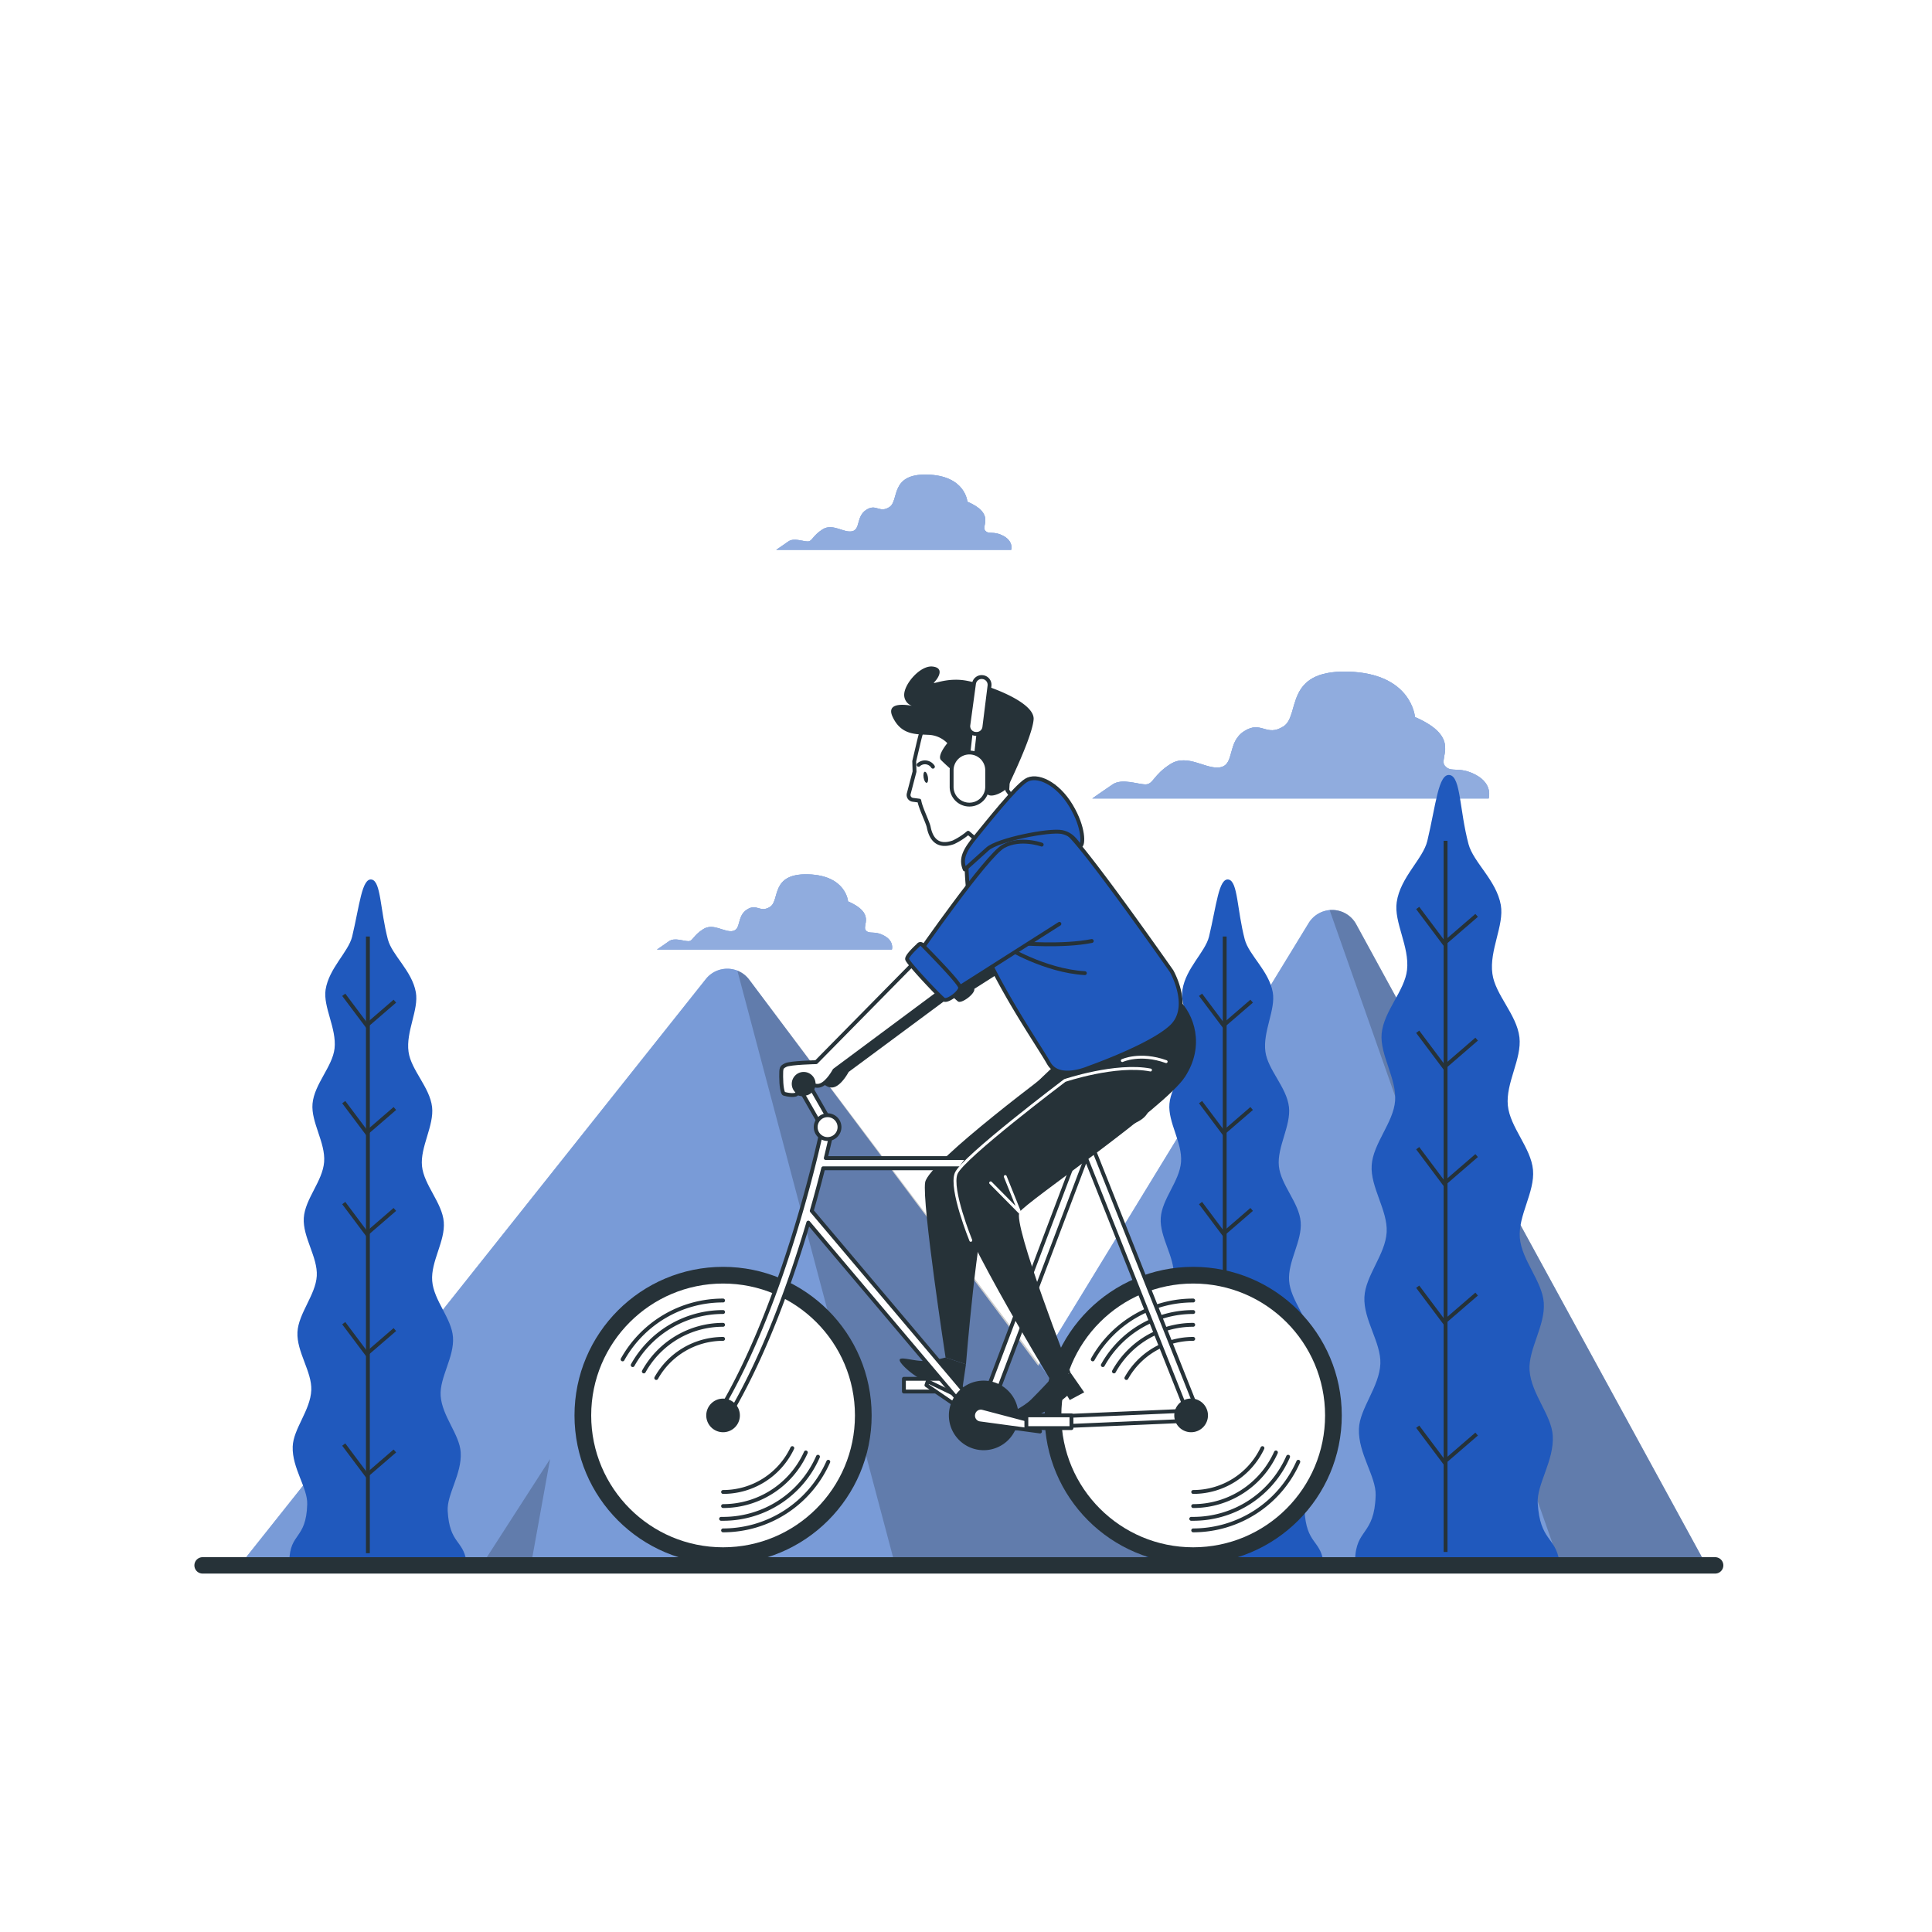 <svg class="animated" id="freepik_stories-ride-a-bicycle" xmlns="http://www.w3.org/2000/svg" viewBox="0 0 500 500" version="1.1" xmlns:xlink="http://www.w3.org/1999/xlink" xmlns:svgjs="http://svgjs.com/svgjs"><style>svg#freepik_stories-ride-a-bicycle:not(.animated) .animable {opacity: 0;}svg#freepik_stories-ride-a-bicycle.animated #freepik--background-simple--inject-26 {animation: 1s 1 forwards ease-out zoomIn,6s Infinite  linear wind;animation-delay: 0s,1s;}svg#freepik_stories-ride-a-bicycle.animated #freepik--Clouds--inject-26 {animation: 1.5s Infinite  linear floating;animation-delay: 0s;}svg#freepik_stories-ride-a-bicycle.animated #freepik--Trees--inject-26 {animation: 1s 1 forwards cubic-bezier(.36,-0.01,.5,1.38) slideLeft,6s Infinite  linear wind;animation-delay: 0s,1s;}svg#freepik_stories-ride-a-bicycle.animated #freepik--Character--inject-26 {animation: 1s 1 forwards cubic-bezier(.36,-0.01,.5,1.38) lightSpeedRight;animation-delay: 0s;}svg#freepik_stories-ride-a-bicycle.animated #freepik--Floor--inject-26 {animation: 1s 1 forwards cubic-bezier(.36,-0.01,.5,1.38) lightSpeedLeft;animation-delay: 0s;}            @keyframes zoomIn {                0% {                    opacity: 0;                    transform: scale(0.5);                }                100% {                    opacity: 1;                    transform: scale(1);                }            }                    @keyframes wind {                0% {                    transform: rotate( 0deg );                }                25% {                    transform: rotate( 1deg );                }                75% {                    transform: rotate( -1deg );                }            }                    @keyframes floating {                0% {                    opacity: 1;                    transform: translateY(0px);                }                50% {                    transform: translateY(-10px);                }                100% {                    opacity: 1;                    transform: translateY(0px);                }            }                    @keyframes slideLeft {                0% {                    opacity: 0;                    transform: translateX(-30px);                }                100% {                    opacity: 1;                    transform: translateX(0);                }            }                    @keyframes lightSpeedRight {              from {                transform: translate3d(50%, 0, 0) skewX(-20deg);                opacity: 0;              }              60% {                transform: skewX(10deg);                opacity: 1;              }              80% {                transform: skewX(-2deg);              }              to {                opacity: 1;                transform: translate3d(0, 0, 0);              }            }                    @keyframes lightSpeedLeft {              from {                transform: translate3d(-50%, 0, 0) skewX(20deg);                opacity: 0;              }              60% {                transform: skewX(-10deg);                opacity: 1;              }              80% {                transform: skewX(2deg);              }              to {                opacity: 1;                transform: translate3d(0, 0, 0);              }            }        .animator-hidden { display: none; }</style><g id="freepik--background-simple--inject-26" class="animable animator-active animator-hidden" style="transform-origin: 245.711px 256.298px;"><path d="M412.77,236.48a154.35,154.35,0,0,0-18-42.2c-14.19-23-39.31-57.93-67.79-71.52-44-21-84-22-120,11s-58,127-71,143-52,19-67,44-10.31,84-10.31,84H433S438.24,334,412.77,236.48Z" style="fill: rgb(32, 89, 189); transform-origin: 245.711px 256.298px;" id="eledq7arfoeli" class="animable"></path><g id="elolyj5lamov"><path d="M412.77,236.48a154.35,154.35,0,0,0-18-42.2c-14.19-23-39.31-57.93-67.79-71.52-44-21-84-22-120,11s-58,127-71,143-52,19-67,44-10.31,84-10.31,84H433S438.24,334,412.77,236.48Z" style="fill: rgb(255, 255, 255); opacity: 0.8; transform-origin: 245.711px 256.298px;" class="animable"></path></g></g><g id="freepik--Clouds--inject-26" class="animable" style="transform-origin: 277.72px 184.281px;"><path d="M382,200.57c-4.46-2.43-6.48-.4-8.11-2.43s4.46-7.3-7.7-12.57c0,0-.81-11.35-17.43-11.75S336.61,185.17,332.15,188s-5.68-1.62-10.14,1.22-2.43,8.51-6.08,9.33-8.51-3.65-13-.82S298.5,203,296.47,203s-6.08-1.63-8.51,0-5.27,3.64-5.27,3.64H385.26S386.47,203,382,200.57Z" style="fill: rgb(32, 89, 189); transform-origin: 334.05px 190.225px;" id="eln8uw568vfm" class="animable"></path><g id="els51tr8vnwci"><path d="M382,200.57c-4.46-2.43-6.48-.4-8.11-2.43s4.46-7.3-7.7-12.57c0,0-.81-11.35-17.43-11.75S336.61,185.17,332.15,188s-5.68-1.62-10.14,1.22-2.43,8.51-6.08,9.33-8.51-3.65-13-.82S298.5,203,296.47,203s-6.08-1.63-8.51,0-5.27,3.64-5.27,3.64H385.26S386.47,203,382,200.57Z" style="fill: rgb(32, 89, 189); opacity: 0.5; transform-origin: 334.05px 190.225px;" class="animable"></path></g><path d="M259.72,138.72c-2.64-1.45-3.84-.24-4.8-1.45s2.64-4.32-4.57-7.44c0,0-.48-6.73-10.33-7s-7.21,6.73-9.85,8.41-3.37-1-6,.72-1.44,5-3.6,5.53-5.05-2.17-7.69-.49-2.65,3.13-3.85,3.13-3.6-1-5,0-3.13,2.16-3.13,2.16h60.79S262.36,140.16,259.72,138.72Z" style="fill: rgb(32, 89, 189); transform-origin: 231.333px 132.556px;" id="el0wzdhuothvdk" class="animable"></path><g id="elvlvgwdbt09a"><path d="M259.72,138.72c-2.64-1.45-3.84-.24-4.8-1.45s2.64-4.32-4.57-7.44c0,0-.48-6.73-10.33-7s-7.21,6.73-9.85,8.41-3.37-1-6,.72-1.44,5-3.6,5.53-5.05-2.17-7.69-.49-2.65,3.13-3.85,3.13-3.6-1-5,0-3.13,2.16-3.13,2.16h60.79S262.36,140.16,259.72,138.72Z" style="fill: rgb(32, 89, 189); opacity: 0.5; transform-origin: 231.333px 132.556px;" class="animable"></path></g><path d="M228.84,242.17c-2.64-1.44-3.84-.24-4.81-1.44s2.65-4.33-4.56-7.45c0,0-.48-6.73-10.33-7s-7.21,6.73-9.85,8.41-3.37-1-6,.72-1.44,5.05-3.61,5.53-5-2.17-7.68-.48-2.65,3.12-3.85,3.12-3.6-1-5,0-3.12,2.16-3.12,2.16h60.79S231.48,243.61,228.84,242.17Z" style="fill: rgb(32, 89, 189); transform-origin: 200.462px 236.006px;" id="ele1rs06nsodj" class="animable"></path><g id="elu5g6wdlt65"><path d="M228.84,242.17c-2.64-1.44-3.84-.24-4.81-1.44s2.65-4.33-4.56-7.45c0,0-.48-6.73-10.33-7s-7.21,6.73-9.85,8.41-3.37-1-6,.72-1.44,5.05-3.61,5.53-5-2.17-7.68-.48-2.65,3.12-3.85,3.12-3.6-1-5,0-3.12,2.16-3.12,2.16h60.79S231.48,243.61,228.84,242.17Z" style="fill: rgb(32, 89, 189); opacity: 0.5; transform-origin: 200.462px 236.006px;" class="animable"></path></g><g id="elqwpym5x831t"><g style="opacity: 0.5; transform-origin: 334.05px 190.225px;" class="animable"><path d="M382,200.57c-4.46-2.43-6.48-.4-8.11-2.43s4.46-7.3-7.7-12.57c0,0-.81-11.35-17.43-11.75S336.61,185.17,332.15,188s-5.68-1.62-10.14,1.22-2.43,8.51-6.08,9.33-8.51-3.65-13-.82S298.5,203,296.47,203s-6.08-1.63-8.51,0-5.27,3.64-5.27,3.64H385.26S386.47,203,382,200.57Z" style="fill: rgb(255, 255, 255); transform-origin: 334.05px 190.225px;" id="elwdiq6opgxm8" class="animable"></path><g id="elcgxfm2s9nx5"><path d="M382,200.57c-4.46-2.43-6.48-.4-8.11-2.43s4.46-7.3-7.7-12.57c0,0-.81-11.35-17.43-11.75S336.61,185.17,332.15,188s-5.68-1.62-10.14,1.22-2.43,8.51-6.08,9.33-8.51-3.65-13-.82S298.5,203,296.47,203s-6.08-1.63-8.51,0-5.27,3.64-5.27,3.64H385.26S386.47,203,382,200.57Z" style="fill: rgb(255, 255, 255); opacity: 0.5; transform-origin: 334.05px 190.225px;" class="animable"></path></g></g></g><g id="elstetax2nbdg"><g style="opacity: 0.5; transform-origin: 231.333px 132.556px;" class="animable"><path d="M259.72,138.72c-2.64-1.45-3.84-.24-4.8-1.45s2.64-4.32-4.57-7.44c0,0-.48-6.73-10.33-7s-7.21,6.73-9.85,8.41-3.37-1-6,.72-1.44,5-3.6,5.53-5.05-2.17-7.69-.49-2.65,3.13-3.85,3.13-3.6-1-5,0-3.13,2.16-3.13,2.16h60.79S262.36,140.16,259.72,138.72Z" style="fill: rgb(255, 255, 255); transform-origin: 231.333px 132.556px;" id="el2en65j4rep4" class="animable"></path><g id="elvxvuo25006b"><path d="M259.72,138.72c-2.64-1.45-3.84-.24-4.8-1.45s2.64-4.32-4.57-7.44c0,0-.48-6.73-10.33-7s-7.21,6.73-9.85,8.41-3.37-1-6,.72-1.44,5-3.6,5.53-5.05-2.17-7.69-.49-2.65,3.13-3.85,3.13-3.6-1-5,0-3.13,2.16-3.13,2.16h60.79S262.36,140.16,259.72,138.72Z" style="fill: rgb(255, 255, 255); opacity: 0.5; transform-origin: 231.333px 132.556px;" class="animable"></path></g></g></g><g id="elnxgo3djy4t"><g style="opacity: 0.5; transform-origin: 200.462px 236.006px;" class="animable"><path d="M228.84,242.17c-2.64-1.44-3.84-.24-4.81-1.44s2.65-4.33-4.56-7.45c0,0-.48-6.73-10.33-7s-7.21,6.73-9.85,8.41-3.37-1-6,.72-1.44,5.05-3.61,5.53-5-2.17-7.68-.48-2.65,3.12-3.85,3.12-3.6-1-5,0-3.12,2.16-3.12,2.16h60.79S231.48,243.61,228.84,242.17Z" style="fill: rgb(255, 255, 255); transform-origin: 200.462px 236.006px;" id="elrnemq2vwkrl" class="animable"></path><g id="el1mzrb78iddx"><path d="M228.84,242.17c-2.64-1.44-3.84-.24-4.81-1.44s2.65-4.33-4.56-7.45c0,0-.48-6.73-10.33-7s-7.21,6.73-9.85,8.41-3.37-1-6,.72-1.44,5.05-3.61,5.53-5-2.17-7.68-.48-2.65,3.12-3.85,3.12-3.6-1-5,0-3.12,2.16-3.12,2.16h60.79S231.48,243.61,228.84,242.17Z" style="fill: rgb(255, 255, 255); opacity: 0.5; transform-origin: 200.462px 236.006px;" class="animable"></path></g></g></g></g><g id="freepik--Mountains--inject-26" class="animable" style="transform-origin: 251.7px 319.973px;"><path d="M62.55,404.45,182.67,253.38a7.09,7.09,0,0,1,11.23.17l74.78,99.94,70-114.6a7.1,7.1,0,0,1,12.28.3l89.85,164.49Z" style="fill: rgb(32, 89, 189); transform-origin: 251.68px 319.975px;" id="el1qn8x977m2l" class="animable"></path><g id="el39x6kz2f196"><path d="M62.55,404.45,182.67,253.38a7.09,7.09,0,0,1,11.23.17l74.78,99.94,70-114.6a7.1,7.1,0,0,1,12.28.3l89.85,164.49Z" style="fill: rgb(255, 255, 255); opacity: 0.4; transform-origin: 251.68px 319.975px;" class="animable"></path></g><g id="el9byjcn1ez0p"><g style="opacity: 0.2; transform-origin: 315.84px 319.798px;" class="animable"><path d="M190.83,251.2l40.58,152.9,75.9-.15L193.9,253.55A7,7,0,0,0,190.83,251.2Z" id="elf7wwcga7c84" class="animable" style="transform-origin: 249.07px 327.65px;"></path><path d="M351,239.19a7.06,7.06,0,0,0-6.89-3.66l59.2,168.22,37.54-.07Z" id="el30au5i1m4tv" class="animable" style="transform-origin: 392.48px 319.623px;"></path></g></g><g id="elzmqfpng1duf"><polygon points="137.67 403.56 142.36 377.6 125.64 403.56 137.67 403.56" style="opacity: 0.2; transform-origin: 134px 390.58px;" class="animable"></polygon></g></g><g id="freepik--Trees--inject-26" class="animable" style="transform-origin: 239.21px 302.28px;"><path d="M352,404h51.54c-1-6.31-5-5.2-5.58-15-.27-4.92,4.29-11,3.89-17.47-.32-5.32-5.57-10.78-6-16.87-.37-5.5,4.11-11.59,3.68-17.52-.41-5.6-5.73-11-6.2-16.79s3.92-11.83,3.41-17.57-5.94-11-6.51-16.67c-.59-5.82,3.66-12.08,3-17.65-.69-5.91-6.27-11-7-16.45-.85-6.07,3.1-12.54,2.18-17.78-1.13-6.41-7.1-11.05-8.36-15.78-2.34-8.81-2-17.3-4.81-17.86-3-.59-3.62,7.74-5.85,17.05-1.13,4.67-7,9.41-7.92,15.83-.78,5.19,3.35,11.51,2.67,17.55-.6,5.4-6,10.6-6.57,16.48-.49,5.52,3.92,11.62,3.48,17.4-.42,5.61-5.69,11-6.06,16.68s4.19,11.68,3.88,17.31c-.32,5.78-5.5,11.23-5.76,16.79-.29,5.87,4.35,11.8,4.13,17.25-.25,6-5.36,11.57-5.55,16.85-.23,6.41,4.48,12.33,4.33,17.21-.31,10.59-5.16,8.4-5.33,16.92Z" style="fill: rgb(32, 89, 189); transform-origin: 377.115px 302.28px;" id="eluy1sa11ua9g" class="animable"></path><line x1="374.11" y1="217.6" x2="374.11" y2="401.65" style="fill: none; stroke: rgb(38, 50, 56); stroke-miterlimit: 10; transform-origin: 374.11px 309.625px;" id="elznyrdqhg7d9" class="animable"></line><polyline points="382.15 236.9 373.76 244.14 366.9 234.99" style="fill: none; stroke: rgb(38, 50, 56); stroke-miterlimit: 10; transform-origin: 374.525px 239.565px;" id="elrut5ezkt87b" class="animable"></polyline><polyline points="382.15 268.93 373.76 276.18 366.9 267.02" style="fill: none; stroke: rgb(38, 50, 56); stroke-miterlimit: 10; transform-origin: 374.525px 271.6px;" id="elcqjxyglayx" class="animable"></polyline><polyline points="382.15 299.06 373.76 306.31 366.9 297.15" style="fill: none; stroke: rgb(38, 50, 56); stroke-miterlimit: 10; transform-origin: 374.525px 301.73px;" id="el95urbwneos7" class="animable"></polyline><polyline points="382.15 334.91 373.76 342.15 366.9 333" style="fill: none; stroke: rgb(38, 50, 56); stroke-miterlimit: 10; transform-origin: 374.525px 337.575px;" id="elt2l2l8jlwh" class="animable"></polyline><polyline points="382.15 371.14 373.76 378.38 366.9 369.23" style="fill: none; stroke: rgb(38, 50, 56); stroke-miterlimit: 10; transform-origin: 374.525px 373.805px;" id="el44bpbq68unx" class="animable"></polyline><path d="M297.77,404h44.69c-.86-5.47-4.37-4.51-4.84-13-.23-4.26,3.72-9.54,3.38-15.14-.29-4.62-4.84-9.35-5.19-14.63-.32-4.77,3.56-10,3.19-15.19-.36-4.86-5-9.51-5.38-14.56s3.4-10.26,3-15.24-5.15-9.55-5.65-14.46,3.17-10.47,2.61-15.3c-.6-5.12-5.43-9.55-6.09-14.27-.73-5.25,2.7-10.87,1.9-15.41-1-5.56-6.16-9.58-7.25-13.68-2-7.64-1.78-15-4.17-15.49-2.56-.51-3.14,6.71-5.08,14.78-1,4-6,8.16-6.87,13.73-.67,4.5,2.91,10,2.32,15.21-.52,4.69-5.23,9.2-5.69,14.29-.44,4.8,3.39,10.08,3,15.09s-4.93,9.52-5.25,14.47,3.63,10.13,3.36,15-4.77,9.74-5,14.56c-.24,5.09,3.78,10.23,3.58,15-.21,5.24-4.64,10-4.8,14.61-.2,5.56,3.88,10.69,3.75,14.92-.27,9.19-4.47,7.28-4.63,14.68Z" style="fill: rgb(32, 89, 189); transform-origin: 319.56px 315.802px;" id="el7gy6b7b4gws" class="animable"></path><line x1="316.95" y1="242.37" x2="316.95" y2="401.97" style="fill: none; stroke: rgb(38, 50, 56); stroke-miterlimit: 10; transform-origin: 316.95px 322.17px;" id="el658w07om6ib" class="animable"></line><polyline points="323.93 259.1 316.65 265.38 310.7 257.45" style="fill: none; stroke: rgb(38, 50, 56); stroke-miterlimit: 10; transform-origin: 317.315px 261.415px;" id="elobn134isuti" class="animable"></polyline><polyline points="323.93 286.88 316.65 293.16 310.7 285.23" style="fill: none; stroke: rgb(38, 50, 56); stroke-miterlimit: 10; transform-origin: 317.315px 289.195px;" id="el47vvqguz6c" class="animable"></polyline><polyline points="323.93 313 316.65 319.29 310.7 311.35" style="fill: none; stroke: rgb(38, 50, 56); stroke-miterlimit: 10; transform-origin: 317.315px 315.32px;" id="elxnx465djygj" class="animable"></polyline><polyline points="323.93 344.09 316.65 350.37 310.7 342.44" style="fill: none; stroke: rgb(38, 50, 56); stroke-miterlimit: 10; transform-origin: 317.315px 346.405px;" id="elqgpr9s44gch" class="animable"></polyline><polyline points="323.93 375.51 316.65 381.79 310.7 373.85" style="fill: none; stroke: rgb(38, 50, 56); stroke-miterlimit: 10; transform-origin: 317.315px 377.82px;" id="el6ydqo00xjvy" class="animable"></polyline><path d="M76,404h44.69c-.86-5.47-4.37-4.51-4.83-13-.24-4.26,3.71-9.54,3.37-15.14-.28-4.62-4.83-9.35-5.19-14.63-.31-4.77,3.57-10,3.19-15.19-.35-4.86-5-9.51-5.38-14.56s3.41-10.26,3-15.24-5.14-9.55-5.64-14.46,3.17-10.47,2.61-15.3c-.6-5.12-5.44-9.55-6.09-14.27-.73-5.25,2.69-10.87,1.89-15.41-1-5.56-6.16-9.58-7.24-13.68-2-7.64-1.78-15-4.17-15.49-2.56-.51-3.15,6.71-5.08,14.78-1,4-6,8.16-6.87,13.73-.67,4.5,2.9,10,2.32,15.21-.53,4.69-5.24,9.2-5.7,14.29-.43,4.8,3.4,10.08,3,15.09s-4.94,9.52-5.26,14.47,3.63,10.13,3.36,15-4.76,9.74-5,14.56c-.25,5.09,3.77,10.23,3.58,15-.22,5.24-4.65,10-4.81,14.61-.2,5.56,3.89,10.69,3.76,14.92-.27,9.19-4.48,7.28-4.63,14.68Z" style="fill: rgb(32, 89, 189); transform-origin: 97.785px 315.802px;" id="elxpr7uwu5bfp" class="animable"></path><line x1="95.21" y1="242.37" x2="95.21" y2="401.97" style="fill: none; stroke: rgb(38, 50, 56); stroke-miterlimit: 10; transform-origin: 95.21px 322.17px;" id="elcxt56t6g7mq" class="animable"></line><polyline points="102.19 259.1 94.91 265.38 88.96 257.45" style="fill: none; stroke: rgb(38, 50, 56); stroke-miterlimit: 10; transform-origin: 95.575px 261.415px;" id="elgwr9spnv18g" class="animable"></polyline><polyline points="102.19 286.88 94.91 293.16 88.96 285.23" style="fill: none; stroke: rgb(38, 50, 56); stroke-miterlimit: 10; transform-origin: 95.575px 289.195px;" id="elkrx79734qfd" class="animable"></polyline><polyline points="102.19 313 94.91 319.29 88.96 311.35" style="fill: none; stroke: rgb(38, 50, 56); stroke-miterlimit: 10; transform-origin: 95.575px 315.32px;" id="el4zpkm1uhst7" class="animable"></polyline><polyline points="102.19 344.09 94.91 350.37 88.96 342.44" style="fill: none; stroke: rgb(38, 50, 56); stroke-miterlimit: 10; transform-origin: 95.575px 346.405px;" id="elf1qunnhsobm" class="animable"></polyline><polyline points="102.19 375.51 94.91 381.79 88.96 373.85" style="fill: none; stroke: rgb(38, 50, 56); stroke-miterlimit: 10; transform-origin: 95.575px 377.82px;" id="el50cli8xrl1t" class="animable"></polyline></g><g id="freepik--Character--inject-26" class="animable" style="transform-origin: 243.849px 296.585px;"><g id="el10yxpb8egfz"><circle cx="308.8" cy="366.31" r="38.45" style="fill: rgb(38, 50, 56); transform-origin: 308.8px 366.31px; transform: rotate(-13.06deg);" class="animable"></circle></g><g id="eljvl74n5hbsn"><circle cx="308.8" cy="366.31" r="34.13" style="fill: rgb(255, 255, 255); transform-origin: 308.8px 366.31px; transform: rotate(-22.01deg);" class="animable"></circle></g><path d="M308.8,396.06A29.75,29.75,0,0,0,336,378.3" style="fill: none; stroke: rgb(38, 50, 56); stroke-linecap: round; stroke-linejoin: round; transform-origin: 322.4px 387.18px;" id="el335ief31f0n" class="animable"></path><path d="M308.8,336.57a29.73,29.73,0,0,0-26,15.24" style="fill: none; stroke: rgb(38, 50, 56); stroke-linecap: round; stroke-linejoin: round; transform-origin: 295.8px 344.19px;" id="el94ssdusj7d" class="animable"></path><path d="M308.8,339.55a26.77,26.77,0,0,0-23.39,13.74" style="fill: none; stroke: rgb(38, 50, 56); stroke-linecap: round; stroke-linejoin: round; transform-origin: 297.105px 346.42px;" id="elni8wdf3vd" class="animable"></path><path d="M308.29,393.07h.51A26.78,26.78,0,0,0,333.36,377" style="fill: none; stroke: rgb(38, 50, 56); stroke-linecap: round; stroke-linejoin: round; transform-origin: 320.825px 385.035px;" id="el1pmcnnwgu5r" class="animable"></path><path d="M308.8,342.86a23.44,23.44,0,0,0-20.51,12.07" style="fill: none; stroke: rgb(38, 50, 56); stroke-linecap: round; stroke-linejoin: round; transform-origin: 298.545px 348.895px;" id="elfdt1gx1sdy" class="animable"></path><path d="M308.8,389.77a23.45,23.45,0,0,0,21.41-13.88" style="fill: none; stroke: rgb(38, 50, 56); stroke-linecap: round; stroke-linejoin: round; transform-origin: 319.505px 382.83px;" id="elu96nfnhtz8h" class="animable"></path><path d="M308.8,346.5a19.81,19.81,0,0,0-17.29,10.13" style="fill: none; stroke: rgb(38, 50, 56); stroke-linecap: round; stroke-linejoin: round; transform-origin: 300.155px 351.565px;" id="elmxdri5w4y5" class="animable"></path><path d="M308.8,386.12a19.81,19.81,0,0,0,17.92-11.35" style="fill: none; stroke: rgb(38, 50, 56); stroke-linecap: round; stroke-linejoin: round; transform-origin: 317.76px 380.445px;" id="elbq44nbh51b5" class="animable"></path><g id="elh1ipwnbyob"><circle cx="187.13" cy="366.31" r="38.45" style="fill: rgb(38, 50, 56); transform-origin: 187.13px 366.31px; transform: rotate(-45deg);" class="animable"></circle></g><g id="elrbqvcnb43in"><circle cx="187.13" cy="366.31" r="34.13" style="fill: rgb(255, 255, 255); transform-origin: 187.13px 366.31px; transform: rotate(-67deg);" class="animable"></circle></g><path d="M187.13,396.06a29.75,29.75,0,0,0,27.23-17.76" style="fill: none; stroke: rgb(38, 50, 56); stroke-linecap: round; stroke-linejoin: round; transform-origin: 200.745px 387.18px;" id="elw95rkofk87b" class="animable"></path><path d="M187.13,336.57a29.72,29.72,0,0,0-26,15.24" style="fill: none; stroke: rgb(38, 50, 56); stroke-linecap: round; stroke-linejoin: round; transform-origin: 174.13px 344.19px;" id="elwzuxhko716" class="animable"></path><path d="M187.13,339.55a26.77,26.77,0,0,0-23.39,13.74" style="fill: none; stroke: rgb(38, 50, 56); stroke-linecap: round; stroke-linejoin: round; transform-origin: 175.435px 346.42px;" id="elrij993fz4ok" class="animable"></path><path d="M186.62,393.07h.51A26.77,26.77,0,0,0,211.69,377" style="fill: none; stroke: rgb(38, 50, 56); stroke-linecap: round; stroke-linejoin: round; transform-origin: 199.155px 385.035px;" id="elzh1lgicmec" class="animable"></path><path d="M187.13,342.86a23.45,23.45,0,0,0-20.51,12.07" style="fill: none; stroke: rgb(38, 50, 56); stroke-linecap: round; stroke-linejoin: round; transform-origin: 176.875px 348.895px;" id="elxc5busg6p48" class="animable"></path><path d="M187.13,389.77a23.47,23.47,0,0,0,21.42-13.88" style="fill: none; stroke: rgb(38, 50, 56); stroke-linecap: round; stroke-linejoin: round; transform-origin: 197.84px 382.83px;" id="el3nhp7mljgdc" class="animable"></path><path d="M187.13,346.5a19.82,19.82,0,0,0-17.29,10.13" style="fill: none; stroke: rgb(38, 50, 56); stroke-linecap: round; stroke-linejoin: round; transform-origin: 178.485px 351.565px;" id="ellkqr9u54l3" class="animable"></path><path d="M187.13,386.12a19.8,19.8,0,0,0,17.92-11.35" style="fill: none; stroke: rgb(38, 50, 56); stroke-linecap: round; stroke-linejoin: round; transform-origin: 196.09px 380.445px;" id="eliby9o7q0q8o" class="animable"></path><path d="M277.88,239.55l-4.63-20.47s-5.5-2-9.9.44c-3.63,2-16.32,19.72-20.64,25.85l-.26-.26a.66.66,0,0,0-1.14,0s-3,2.66-2.88,3.59a7,7,0,0,0,1.14,1.61l-24.69,25s-6.66.15-7.85.74-1.19.74-1.19,3,.3,4.3.74,4.45,3.12.74,3.41-.15-.74-2.52-.74-2.52.74-1.92,2.23-1.33,2.66,2.52,4.59,1.78,3.56-3.86,3.56-3.86l26.67-19.76a17.38,17.38,0,0,0,1.63,1.52c.95.62,4.28-1.89,4.23-3.13a.44.44,0,0,0,0-.14Z" style="fill: rgb(38, 50, 56); transform-origin: 241.86px 251.07px;" id="elpcf8g9b8qw" class="animable"></path><path d="M214.18,293a1.33,1.33,0,0,1-1.15-.67l-6.22-10.88a1.32,1.32,0,0,1,2.3-1.31L215.33,291a1.32,1.32,0,0,1-1.15,2Z" style="fill: rgb(255, 255, 255); stroke: rgb(38, 50, 56); stroke-linecap: round; stroke-linejoin: round; transform-origin: 211.078px 286.236px;" id="elt6elloidq9p" class="animable"></path><path d="M236.83,248.89l-25.61,26s-6.67.15-7.86.74-1.19.74-1.19,3,.3,4.29.75,4.44,3.11.74,3.4-.15-.74-2.52-.74-2.52.74-1.92,2.23-1.33,2.66,2.52,4.59,1.78,3.56-3.85,3.56-3.85L243.8,256.3Z" style="fill: rgb(255, 255, 255); stroke: rgb(38, 50, 56); stroke-linecap: round; stroke-linejoin: round; transform-origin: 222.985px 266.145px;" id="elgvvzrqy1z7i" class="animable"></path><path d="M211.07,280.51a3.08,3.08,0,1,0-3.08,3.07A3.08,3.08,0,0,0,211.07,280.51Z" style="fill: rgb(38, 50, 56); transform-origin: 207.99px 280.5px;" id="elzz31495kmm" class="animable"></path><path d="M291.6,283.31a27.55,27.55,0,0,1-8.81,2.42c-4.84.44-8.14-.22-7,3.3s8.58,4.18,14.09,2.86,8.14-3.3,7.48-6.82S293.36,282.65,291.6,283.31Z" style="fill: rgb(38, 50, 56); transform-origin: 286.512px 287.566px;" id="elxum9kz1m3ho" class="animable"></path><path d="M274.21,275.6s-33.9,25.1-34.78,30.38,5.28,45.34,5.28,45.34l5.28,1.76s2.87-35.66,5.73-42.48,31.26-22.89,31.92-31S281.25,271.42,274.21,275.6Z" style="fill: rgb(38, 50, 56); transform-origin: 263.513px 312.971px;" id="elxpbhpvjw28" class="animable"></path><path d="M244.71,351.32a26.65,26.65,0,0,1-5.06.88c-2.86.22-6.82-1.32-6.82-.22s4.84,5.29,7.26,5.51,5.5.44,5.5.44l.12,1.71,3.18.93,1.1-7.49Z" style="fill: rgb(38, 50, 56); transform-origin: 241.41px 355.945px;" id="elsahsq9g5sd" class="animable"></path><g id="elej8kolwm9wt"><rect x="233.93" y="356.83" width="11.67" height="3.3" style="fill: rgb(255, 255, 255); stroke: rgb(38, 50, 56); stroke-linecap: round; stroke-linejoin: round; transform-origin: 239.765px 358.48px; transform: rotate(26.85deg);" class="animable"></rect></g><polygon points="239.76 358.48 253.08 367.61 254.38 364.39 240.09 357.49 239.76 358.48" style="fill: rgb(255, 255, 255); stroke: rgb(38, 50, 56); stroke-linecap: round; stroke-linejoin: round; transform-origin: 247.07px 362.55px;" id="elkh7nnkg6dc" class="animable"></polygon><path d="M309.54,364.11,282.7,296.68a1.33,1.33,0,0,0-.31-.46l1.42-3.74a1.32,1.32,0,1,0-2.47-.94l-3.1,8.17H213.71c1.15-4.74,1.74-7.64,1.77-7.75a1.32,1.32,0,1,0-2.59-.52c-.09.44-9.18,44.88-26.89,74.19a1.33,1.33,0,0,0,.45,1.81,1.32,1.32,0,0,0,1.81-.45c9.4-15.55,16.39-35.26,20.93-50.58L253,368.25a2.37,2.37,0,0,0,.32.61,2.63,2.63,0,0,0,2.13,1.09h.12l51.65-2.24a2.65,2.65,0,0,0,2.1-1.2A2.62,2.62,0,0,0,309.54,364.11Zm-96.49-61.76h64.19l-23.67,62.5-43.49-51.48C211.27,309.24,212.25,305.5,213.05,302.35Zm42.41,65,25.61-67.6,26,65.35Z" style="fill: rgb(255, 255, 255); stroke: rgb(38, 50, 56); stroke-linecap: round; stroke-linejoin: round; transform-origin: 247.774px 330.165px;" id="elcgtxltdcd1g" class="animable"></path><path d="M217.26,291.7a3.08,3.08,0,1,0-3.08,3.08A3.08,3.08,0,0,0,217.26,291.7Z" style="fill: rgb(255, 255, 255); stroke: rgb(38, 50, 56); stroke-linecap: round; stroke-linejoin: round; transform-origin: 214.18px 291.7px;" id="elxsk8j0pciem" class="animable"></path><path d="M191.48,366.31a4.35,4.35,0,1,0-4.35,4.35A4.35,4.35,0,0,0,191.48,366.31Z" style="fill: rgb(38, 50, 56); transform-origin: 187.13px 366.31px;" id="ela8yiaiq2g5c" class="animable"></path><path d="M312.62,366.31a4.36,4.36,0,1,0-4.36,4.35A4.36,4.36,0,0,0,312.62,366.31Z" style="fill: rgb(38, 50, 56); transform-origin: 308.26px 366.3px;" id="el9m4bbwr7u9n" class="animable"></path><path d="M263.57,366.31a9,9,0,1,0-9,9A9,9,0,0,0,263.57,366.31Z" style="fill: rgb(38, 50, 56); transform-origin: 254.57px 366.31px;" id="eldgv2eiipjgj" class="animable"></path><path d="M268.26,368.05l-13.88-3.66a2,2,0,0,0-2.48,1.44h0a2,2,0,0,0,1.69,2.53l15.56,2.11Z" style="fill: rgb(255, 255, 255); stroke: rgb(38, 50, 56); stroke-linecap: round; stroke-linejoin: round; transform-origin: 260.487px 367.393px;" id="elmiy1xgfunzk" class="animable"></path><g id="elmenb6b03p5"><rect x="265.62" y="366.29" width="11.67" height="3.3" style="fill: rgb(255, 255, 255); stroke: rgb(38, 50, 56); stroke-linecap: round; stroke-linejoin: round; transform-origin: 271.455px 367.94px; transform: rotate(-47.73deg);" class="animable"></rect></g><path d="M274,274.72s-26.57,24.57-27.89,31.39,25.69,50.94,25.69,50.94l5.28-1.76s-15.19-38.75-13.21-41.61,37.52-26.87,42.81-35,2.29-16.26-1.67-20S274,274.72,274,274.72Z" style="fill: rgb(38, 50, 56); transform-origin: 277.793px 307.63px;" id="elllx8fxrtt8" class="animable"></path><polyline points="256.38 306.12 263.86 313.68 260.16 304.49" style="fill: none; stroke: rgb(255, 255, 255); stroke-linecap: round; stroke-linejoin: round; stroke-width: 0.75px; transform-origin: 260.12px 309.085px;" id="el04cb5gduxdis" class="animable"></polyline><path d="M251.24,321s-5.41-13.25-3.79-17.31,28.12-24.06,28.12-24.06,13.25-4.46,22.18-2.71" style="fill: none; stroke: rgb(255, 255, 255); stroke-linecap: round; stroke-linejoin: round; stroke-width: 0.75px; transform-origin: 272.449px 298.757px;" id="elmi42lyw187j" class="animable"></path><path d="M290.45,274.48s4.59-2.16,11.35.27" style="fill: none; stroke: rgb(255, 255, 255); stroke-linecap: round; stroke-linejoin: round; stroke-width: 0.75px; transform-origin: 296.125px 274.173px;" id="elms406iaowy" class="animable"></path><path d="M271.79,357.05s-2.42,2.64-4.85,5.06-5.5,3.08-4.4,3.74,2.86,1.32,6.17.22,7.48-4.84,7.48-4.84l.66,1.1,3.74-2-3.52-5.06Z" style="fill: rgb(38, 50, 56); transform-origin: 271.45px 360.964px;" id="elvbxi3p03vnk" class="animable"></path><path d="M258.33,187.17a16.67,16.67,0,0,0-14-4.76c-4.71.85-6,7.24-6.9,11.08L236.6,197l.08,2.69-1.5,5.72a1.26,1.26,0,0,0,1.06,1.58l1.68.22c.29,1.87,2.19,5.59,2.44,6.89,1,5,4.27,4.65,6.4,3.88a17.45,17.45,0,0,0,3.8-2.46l5,4.23,8.94-9.73-3.82-5.52S261.83,190.84,258.33,187.17Z" style="fill: rgb(255, 255, 255); stroke: rgb(38, 50, 56); stroke-linecap: round; stroke-linejoin: round; transform-origin: 249.818px 201.008px;" id="elwmu60fokfl" class="animable"></path><path d="M240.14,201.06c.14.79,0,1.48-.31,1.53s-.67-.54-.8-1.33,0-1.48.3-1.53S240,200.27,240.14,201.06Z" style="fill: rgb(38, 50, 56); transform-origin: 239.587px 201.16px;" id="el6yvlbjgsrqp" class="animable"></path><path d="M237.73,197.93a2.45,2.45,0,0,1,3.71.49" style="fill: none; stroke: rgb(38, 50, 56); stroke-linecap: round; stroke-linejoin: round; transform-origin: 239.585px 197.856px;" id="elkipafsz98p" class="animable"></path><path d="M245.17,192.33s-2.67,3.17-1.67,4.34a51.93,51.93,0,0,0,4.33,3.83s2.34-4.17,5.67-2.5.67,5.67,1.83,7.33,5.17-.83,5.5-1.66,6.34-13,6.67-17.5-12-9-17.33-10-9.34,1.33-8.34.33,2.67-3.67-.5-4S234,177,234,179.83a3,3,0,0,0,2.83,3s-8-2-5.83,2.67,5.83,4.5,9.17,4.67A7.19,7.19,0,0,1,245.17,192.33Z" style="fill: rgb(38, 50, 56); transform-origin: 249.067px 189.186px;" id="elm6s2naxofhr" class="animable"></path><path d="M251.33,198.5h-.11a1,1,0,0,1-.88-1.1l1.17-10.34a1,1,0,1,1,2,.23l-1.16,10.33A1,1,0,0,1,251.33,198.5Z" style="fill: rgb(255, 255, 255); stroke: rgb(38, 50, 56); stroke-miterlimit: 10; transform-origin: 251.926px 192.333px;" id="elzsyuwsx0i6" class="animable"></path><path d="M250.88,208.23h0a4.59,4.59,0,0,1-4.6-4.59v-4.3a4.6,4.6,0,0,1,4.6-4.59h0a4.6,4.6,0,0,1,4.6,4.59v4.3A4.59,4.59,0,0,1,250.88,208.23Z" style="fill: rgb(255, 255, 255); stroke: rgb(38, 50, 56); stroke-miterlimit: 10; transform-origin: 250.88px 201.49px;" id="el955xkqxtntr" class="animable"></path><path d="M252.06,177l-1.45,10.64a2,2,0,0,0,1.77,2.28l.12,0a2,2,0,0,0,2.25-1.76l1.33-10.66a2,2,0,0,0-1.76-2.26h0A2,2,0,0,0,252.06,177Z" style="fill: rgb(255, 255, 255); stroke: rgb(38, 50, 56); stroke-miterlimit: 10; transform-origin: 253.344px 182.579px;" id="eld2eqdz69hab" class="animable"></path><path d="M265.84,206s-16,14.51-15.77,16.93-.28,13.22,5.66,25.33,13.06,22.29,15.7,26.91,10.33,1.2,10.33,1.2,16.17-5.67,21.45-10.73,0-14.3,0-14.3-19.54-27.95-25.92-34.77A94.81,94.81,0,0,0,265.84,206Z" style="fill: rgb(32, 89, 189); stroke: rgb(38, 50, 56); stroke-linecap: round; stroke-linejoin: round; transform-origin: 277.812px 241.794px;" id="elol6uuj2in89" class="animable"></path><path d="M249.67,225s3.25-2.89,5.88-5.28,15.95-5.05,19.28-4.39,4.17,3.67,4.84,3.5,1-4.5-2.5-10.33-8.84-8.33-11.67-6.5-9.83,10.67-12.83,14.33S248.5,222.17,249.67,225Z" style="fill: rgb(32, 89, 189); stroke: rgb(38, 50, 56); stroke-linecap: round; stroke-linejoin: round; transform-origin: 264.661px 213.205px;" id="el179h8gnl1q9h" class="animable"></path><path d="M264.38,244.13s10.72.89,18.17-.6" style="fill: none; stroke: rgb(38, 50, 56); stroke-linecap: round; stroke-linejoin: round; transform-origin: 273.465px 243.962px;" id="elt0w88fvaaa8" class="animable"></path><path d="M260.2,245s10.13,6.26,20.56,6.85" style="fill: none; stroke: rgb(38, 50, 56); stroke-linecap: round; stroke-linejoin: round; transform-origin: 270.48px 248.425px;" id="ely6edcnlrl5r" class="animable"></path><path d="M269.59,218.59s-5.51-2-9.91.44S237.57,247,237.57,247l9,9.63,27.6-17.54" style="fill: rgb(32, 89, 189); stroke: rgb(38, 50, 56); stroke-linecap: round; stroke-linejoin: round; transform-origin: 255.87px 237.224px;" id="elylzhuo9gcg" class="animable"></path><path d="M237.64,244.63s-3,2.66-2.88,3.59,8.55,9.86,9.5,10.47,4.28-1.89,4.23-3.13-9.71-10.94-9.71-10.94A.66.66,0,0,0,237.64,244.63Z" style="fill: rgb(32, 89, 189); stroke: rgb(38, 50, 56); stroke-linecap: round; stroke-linejoin: round; transform-origin: 241.624px 251.541px;" id="elhxochyycuz7" class="animable"></path></g><g id="freepik--Floor--inject-26" class="animable" style="transform-origin: 248.155px 405.12px;"><path d="M52.44,407.24H443.88a2.12,2.12,0,0,0,2.12-2.12h0a2.12,2.12,0,0,0-2.12-2.12H52.44a2.12,2.12,0,0,0-2.13,2.12h0A2.12,2.12,0,0,0,52.44,407.24Z" style="fill: rgb(38, 50, 56); transform-origin: 248.155px 405.12px;" id="elhcrh82eddzq" class="animable"></path></g><defs>     <filter id="active" height="200%">         <feMorphology in="SourceAlpha" result="DILATED" operator="dilate" radius="2"></feMorphology>                <feFlood flood-color="#32DFEC" flood-opacity="1" result="PINK"></feFlood>        <feComposite in="PINK" in2="DILATED" operator="in" result="OUTLINE"></feComposite>        <feMerge>            <feMergeNode in="OUTLINE"></feMergeNode>            <feMergeNode in="SourceGraphic"></feMergeNode>        </feMerge>    </filter>    <filter id="hover" height="200%">        <feMorphology in="SourceAlpha" result="DILATED" operator="dilate" radius="2"></feMorphology>                <feFlood flood-color="#ff0000" flood-opacity="0.5" result="PINK"></feFlood>        <feComposite in="PINK" in2="DILATED" operator="in" result="OUTLINE"></feComposite>        <feMerge>            <feMergeNode in="OUTLINE"></feMergeNode>            <feMergeNode in="SourceGraphic"></feMergeNode>        </feMerge>            <feColorMatrix type="matrix" values="0   0   0   0   0                0   1   0   0   0                0   0   0   0   0                0   0   0   1   0 "></feColorMatrix>    </filter></defs></svg>